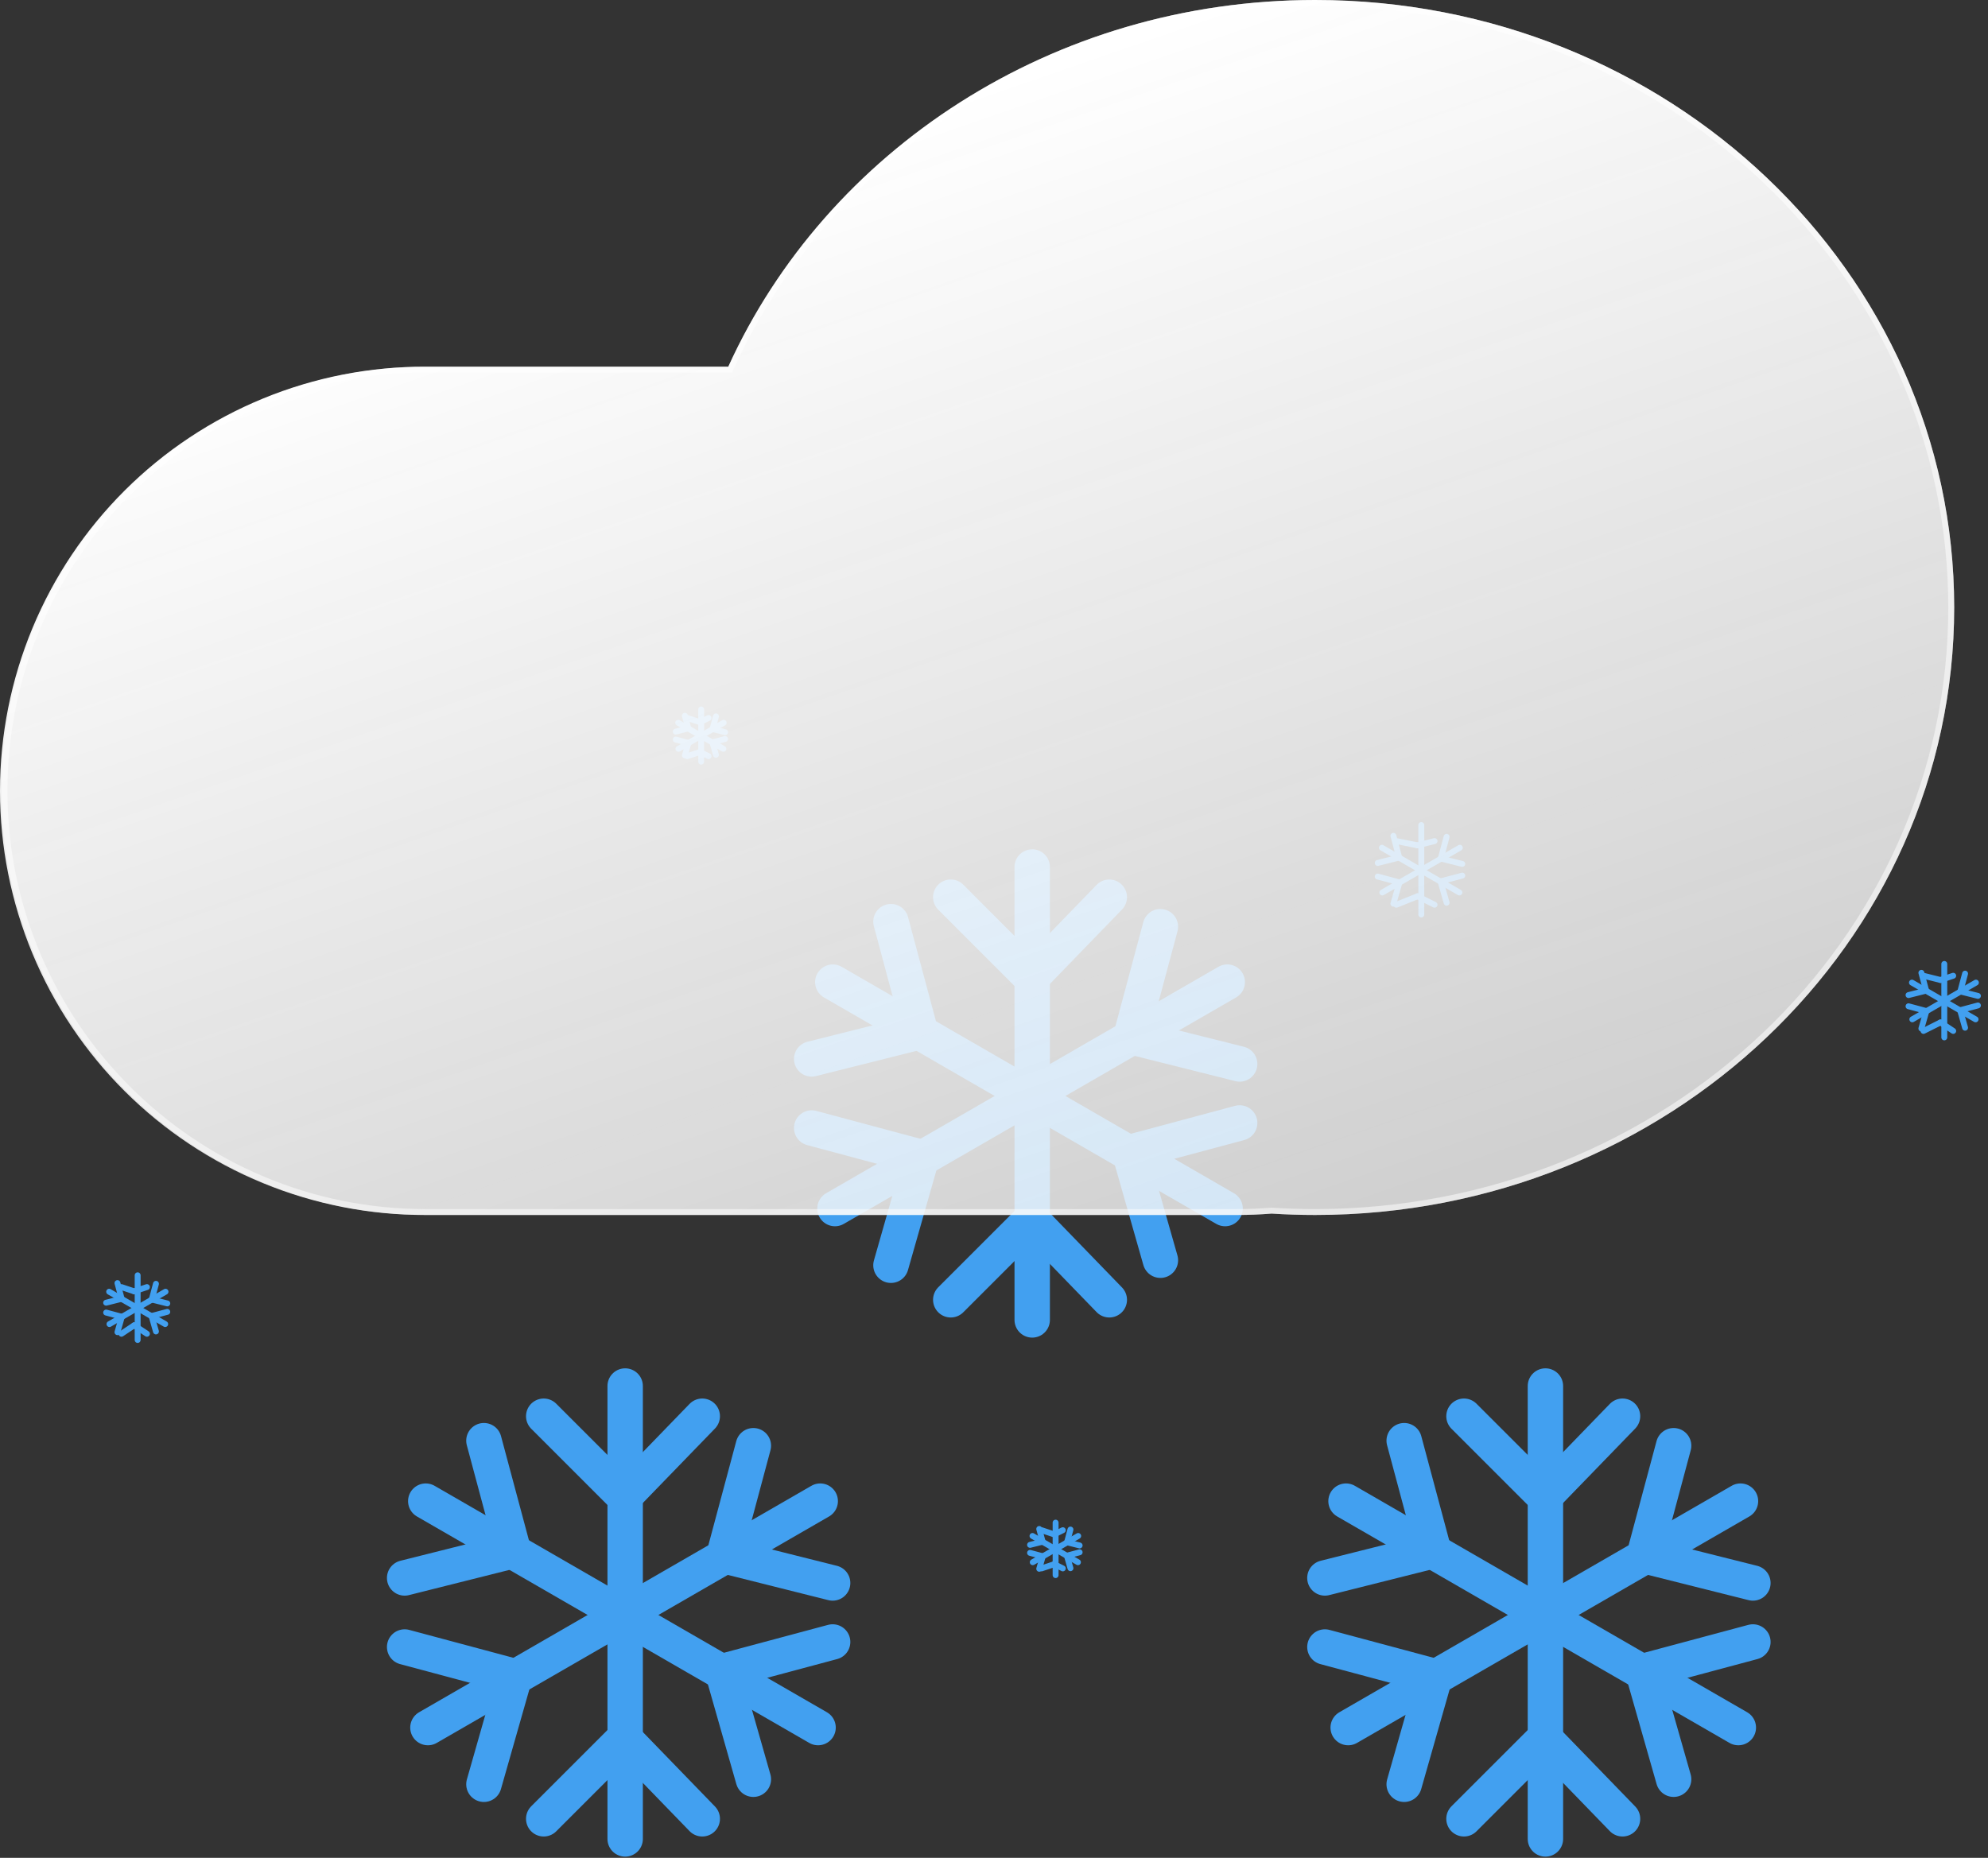 <svg width="337" height="315" viewBox="0 0 337 315" fill="none" xmlns="http://www.w3.org/2000/svg">
    <rect x="0" y="0" width="337" height="315" fill="#333333" stroke="none"/>
    <defs>
        <linearGradient id="paint0_linear_102_313" x1="134.164" y1="25.956" x2="200.206" y2="217.168" gradientUnits="userSpaceOnUse">
            <stop stop-color="white"/>
            <stop offset="1" stop-color="#F7F7F7" stop-opacity="0.8"/>
        </linearGradient>
    </defs>
<path d="M118.864 120.295V129.143" stroke="#42A0F0" stroke-linecap="round"/>
<path d="M118.672 122.454L120.111 121.734" stroke="#42A0F0" stroke-linecap="round"/>
<path d="M118.672 122.454L116.513 121.734" stroke="#42A0F0" stroke-linecap="round"/>
<path d="M118.672 127.492L120.111 128.212" stroke="#42A0F0" stroke-linecap="round"/>
<path d="M118.672 127.492L116.513 128.212" stroke="#42A0F0" stroke-linecap="round"/>
<path d="M122.674 122.544L115.011 126.968" stroke="#42A0F0" stroke-linecap="round"/>
<path d="M120.792 123.61L122.916 124.143" stroke="#42A0F0" stroke-linecap="round"/>
<path d="M120.792 123.61L121.368 121.461" stroke="#42A0F0" stroke-linecap="round"/>
<path d="M116.705 125.969L116.105 128.076" stroke="#42A0F0" stroke-linecap="round"/>
<path d="M116.705 125.969L114.556 125.393" stroke="#42A0F0" stroke-linecap="round"/>
<path d="M122.631 126.968L114.968 122.544" stroke="#42A0F0" stroke-linecap="round"/>
<path d="M120.767 125.871L121.367 127.977" stroke="#42A0F0" stroke-linecap="round"/>
<path d="M120.767 125.871L122.916 125.295" stroke="#42A0F0" stroke-linecap="round"/>
<path d="M116.68 123.511L114.555 124.045" stroke="#42A0F0" stroke-linecap="round"/>
<path d="M116.68 123.511L116.104 121.362" stroke="#42A0F0" stroke-linecap="round"/>
<path d="M240.934 139.885V155.053" stroke="#42A0F0" stroke-linecap="round"/>
<path d="M240.302 143.326L243.181 142.606" stroke="#42A0F0" stroke-linecap="round"/>
<path d="M240.302 143.326L236.703 142.606" stroke="#42A0F0" stroke-linecap="round"/>
<path d="M240.302 151.962L243.181 153.401" stroke="#42A0F0" stroke-linecap="round"/>
<path d="M240.302 151.962L236.703 153.401" stroke="#42A0F0" stroke-linecap="round"/>
<path d="M247.465 143.74L234.329 151.324" stroke="#42A0F0" stroke-linecap="round"/>
<path d="M244.24 145.566L247.881 146.48" stroke="#42A0F0" stroke-linecap="round"/>
<path d="M244.24 145.566L245.227 141.883" stroke="#42A0F0" stroke-linecap="round"/>
<path d="M237.234 149.611L236.205 153.221" stroke="#42A0F0" stroke-linecap="round"/>
<path d="M237.234 149.611L233.551 148.624" stroke="#42A0F0" stroke-linecap="round"/>
<path d="M247.393 151.324L234.257 143.74" stroke="#42A0F0" stroke-linecap="round"/>
<path d="M244.198 149.444L245.227 153.054" stroke="#42A0F0" stroke-linecap="round"/>
<path d="M244.198 149.443L247.881 148.457" stroke="#42A0F0" stroke-linecap="round"/>
<path d="M237.192 145.398L233.551 146.312" stroke="#42A0F0" stroke-linecap="round"/>
<path d="M237.192 145.398L236.205 141.715" stroke="#42A0F0" stroke-linecap="round"/>
<path d="M329.59 163.439V175.892" stroke="#42A0F0" stroke-linecap="round"/>
<path d="M328.945 166.16L331.104 165.44" stroke="#42A0F0" stroke-linecap="round"/>
<path d="M328.945 166.16L326.066 165.44" stroke="#42A0F0" stroke-linecap="round"/>
<path d="M328.945 173.357L331.104 174.796" stroke="#42A0F0" stroke-linecap="round"/>
<path d="M328.945 173.357L326.066 174.796" stroke="#42A0F0" stroke-linecap="round"/>
<path d="M334.953 166.604L324.169 172.831" stroke="#42A0F0" stroke-linecap="round"/>
<path d="M332.304 168.105L335.294 168.855" stroke="#42A0F0" stroke-linecap="round"/>
<path d="M332.304 168.104L333.115 165.08" stroke="#42A0F0" stroke-linecap="round"/>
<path d="M326.553 171.425L325.708 174.389" stroke="#42A0F0" stroke-linecap="round"/>
<path d="M326.553 171.425L323.528 170.614" stroke="#42A0F0" stroke-linecap="round"/>
<path d="M334.893 172.83L324.108 166.604" stroke="#42A0F0" stroke-linecap="round"/>
<path d="M332.27 171.287L333.115 174.251" stroke="#42A0F0" stroke-linecap="round"/>
<path d="M332.27 171.286L335.294 170.476" stroke="#42A0F0" stroke-linecap="round"/>
<path d="M326.518 167.966L323.528 168.717" stroke="#42A0F0" stroke-linecap="round"/>
<path d="M326.518 167.966L325.708 164.942" stroke="#42A0F0" stroke-linecap="round"/>
<path d="M23.334 216.227V227.196" stroke="#42A0F0" stroke-linecap="round"/>
<path d="M22.748 218.948L24.907 218.228" stroke="#42A0F0" stroke-linecap="round"/>
<path d="M22.747 218.948L20.588 218.228" stroke="#42A0F0" stroke-linecap="round"/>
<path d="M22.748 224.705L24.907 226.144" stroke="#42A0F0" stroke-linecap="round"/>
<path d="M22.747 224.705L20.588 226.144" stroke="#42A0F0" stroke-linecap="round"/>
<path d="M28.057 219.015L18.558 224.5" stroke="#42A0F0" stroke-linecap="round"/>
<path d="M25.724 220.337L28.358 220.998" stroke="#42A0F0" stroke-linecap="round"/>
<path d="M25.724 220.337L26.438 217.673" stroke="#42A0F0" stroke-linecap="round"/>
<path d="M20.657 223.262L19.913 225.873" stroke="#42A0F0" stroke-linecap="round"/>
<path d="M20.657 223.262L17.993 222.548" stroke="#42A0F0" stroke-linecap="round"/>
<path d="M28.004 224.499L18.505 219.015" stroke="#42A0F0" stroke-linecap="round"/>
<path d="M25.693 223.139L26.437 225.75" stroke="#42A0F0" stroke-linecap="round"/>
<path d="M25.693 223.139L28.357 222.425" stroke="#42A0F0" stroke-linecap="round"/>
<path d="M20.626 220.214L17.993 220.875" stroke="#42A0F0" stroke-linecap="round"/>
<path d="M20.626 220.214L19.912 217.55" stroke="#42A0F0" stroke-linecap="round"/>
<path d="M178.942 258.166V267.063" stroke="#42A0F0" stroke-linecap="round"/>
<path d="M178.726 260.167L180.165 259.447" stroke="#42A0F0" stroke-linecap="round"/>
<path d="M178.725 260.167L176.566 259.447" stroke="#42A0F0" stroke-linecap="round"/>
<path d="M178.726 265.205L180.165 265.925" stroke="#42A0F0" stroke-linecap="round"/>
<path d="M178.725 265.205L176.566 265.925" stroke="#42A0F0" stroke-linecap="round"/>
<path d="M182.773 260.427L175.068 264.875" stroke="#42A0F0" stroke-linecap="round"/>
<path d="M180.881 261.499L183.017 262.035" stroke="#42A0F0" stroke-linecap="round"/>
<path d="M180.881 261.499L181.46 259.338" stroke="#42A0F0" stroke-linecap="round"/>
<path d="M176.772 263.872L176.168 265.99" stroke="#42A0F0" stroke-linecap="round"/>
<path d="M176.772 263.872L174.611 263.293" stroke="#42A0F0" stroke-linecap="round"/>
<path d="M182.731 264.875L175.026 260.426" stroke="#42A0F0" stroke-linecap="round"/>
<path d="M180.856 263.773L181.46 265.891" stroke="#42A0F0" stroke-linecap="round"/>
<path d="M180.856 263.773L183.017 263.194" stroke="#42A0F0" stroke-linecap="round"/>
<path d="M176.747 261.4L174.611 261.936" stroke="#42A0F0" stroke-linecap="round"/>
<path d="M176.747 261.4L176.168 259.239" stroke="#42A0F0" stroke-linecap="round"/>
<path d="M261.976 235.003V311.795" stroke="#42A0F0" stroke-width="6" stroke-linecap="round"/>
<path d="M261.821 253.774L275.046 240.122" stroke="#42A0F0" stroke-width="6" stroke-linecap="round"/>
<path d="M261.821 253.774L248.169 240.122" stroke="#42A0F0" stroke-width="6" stroke-linecap="round"/>
<path d="M261.821 294.73L275.046 308.382" stroke="#42A0F0" stroke-width="6" stroke-linecap="round"/>
<path d="M261.821 294.73L248.169 308.382" stroke="#42A0F0" stroke-width="6" stroke-linecap="round"/>
<path d="M295.043 254.519L228.54 292.915" stroke="#42A0F0" stroke-width="6" stroke-linecap="round"/>
<path d="M278.711 263.77L297.146 268.398" stroke="#42A0F0" stroke-width="6" stroke-linecap="round"/>
<path d="M278.711 263.771L283.708 245.122" stroke="#42A0F0" stroke-width="6" stroke-linecap="round"/>
<path d="M243.242 284.248L238.031 302.527" stroke="#42A0F0" stroke-width="6" stroke-linecap="round"/>
<path d="M243.242 284.248L224.593 279.251" stroke="#42A0F0" stroke-width="6" stroke-linecap="round"/>
<path d="M294.677 292.915L228.173 254.519" stroke="#42A0F0" stroke-width="6" stroke-linecap="round"/>
<path d="M278.497 283.395L283.708 301.674" stroke="#42A0F0" stroke-width="6" stroke-linecap="round"/>
<path d="M278.498 283.395L297.146 278.398" stroke="#42A0F0" stroke-width="6" stroke-linecap="round"/>
<path d="M243.028 262.917L224.593 267.545" stroke="#42A0F0" stroke-width="6" stroke-linecap="round"/>
<path d="M243.028 262.918L238.032 244.269" stroke="#42A0F0" stroke-width="6" stroke-linecap="round"/>
<path d="M174.976 147.003V223.795" stroke="#42A0F0" stroke-width="6" stroke-linecap="round"/>
<path d="M174.821 165.774L188.046 152.122" stroke="#42A0F0" stroke-width="6" stroke-linecap="round"/>
<path d="M174.821 165.774L161.169 152.122" stroke="#42A0F0" stroke-width="6" stroke-linecap="round"/>
<path d="M174.821 206.73L188.046 220.382" stroke="#42A0F0" stroke-width="6" stroke-linecap="round"/>
<path d="M174.821 206.73L161.169 220.382" stroke="#42A0F0" stroke-width="6" stroke-linecap="round"/>
<path d="M208.043 166.519L141.54 204.915" stroke="#42A0F0" stroke-width="6" stroke-linecap="round"/>
<path d="M191.711 175.77L210.146 180.398" stroke="#42A0F0" stroke-width="6" stroke-linecap="round"/>
<path d="M191.711 175.771L196.708 157.122" stroke="#42A0F0" stroke-width="6" stroke-linecap="round"/>
<path d="M156.242 196.248L151.031 214.527" stroke="#42A0F0" stroke-width="6" stroke-linecap="round"/>
<path d="M156.242 196.248L137.593 191.251" stroke="#42A0F0" stroke-width="6" stroke-linecap="round"/>
<path d="M207.677 204.915L141.173 166.519" stroke="#42A0F0" stroke-width="6" stroke-linecap="round"/>
<path d="M191.497 195.395L196.708 213.674" stroke="#42A0F0" stroke-width="6" stroke-linecap="round"/>
<path d="M191.498 195.395L210.146 190.398" stroke="#42A0F0" stroke-width="6" stroke-linecap="round"/>
<path d="M156.028 174.917L137.593 179.545" stroke="#42A0F0" stroke-width="6" stroke-linecap="round"/>
<path d="M156.028 174.918L151.032 156.269" stroke="#42A0F0" stroke-width="6" stroke-linecap="round"/>
<path d="M105.976 235.003V311.795" stroke="#42A0F0" stroke-width="6" stroke-linecap="round"/>
<path d="M105.821 253.774L119.046 240.122" stroke="#42A0F0" stroke-width="6" stroke-linecap="round"/>
<path d="M105.821 253.774L92.169 240.122" stroke="#42A0F0" stroke-width="6" stroke-linecap="round"/>
<path d="M105.821 294.73L119.046 308.382" stroke="#42A0F0" stroke-width="6" stroke-linecap="round"/>
<path d="M105.821 294.73L92.169 308.382" stroke="#42A0F0" stroke-width="6" stroke-linecap="round"/>
<path d="M139.043 254.519L72.54 292.915" stroke="#42A0F0" stroke-width="6" stroke-linecap="round"/>
<path d="M122.711 263.77L141.146 268.398" stroke="#42A0F0" stroke-width="6" stroke-linecap="round"/>
<path d="M122.711 263.771L127.708 245.122" stroke="#42A0F0" stroke-width="6" stroke-linecap="round"/>
<path d="M87.242 284.248L82.031 302.527" stroke="#42A0F0" stroke-width="6" stroke-linecap="round"/>
<path d="M87.242 284.248L68.593 279.251" stroke="#42A0F0" stroke-width="6" stroke-linecap="round"/>
<path d="M138.677 292.915L72.173 254.519" stroke="#42A0F0" stroke-width="6" stroke-linecap="round"/>
<path d="M122.497 283.395L127.708 301.674" stroke="#42A0F0" stroke-width="6" stroke-linecap="round"/>
<path d="M122.498 283.395L141.146 278.398" stroke="#42A0F0" stroke-width="6" stroke-linecap="round"/>
<path d="M87.028 262.917L68.593 267.545" stroke="#42A0F0" stroke-width="6" stroke-linecap="round"/>
<path d="M87.028 262.918L82.031 244.269" stroke="#42A0F0" stroke-width="6" stroke-linecap="round"/>
<path d="M215.562 205.765C213.629 205.92 211.676 205.999 209.705 206H72.181C62.715 206.035 53.335 204.201 44.579 200.603C35.823 197.005 27.864 191.714 21.158 185.032C14.452 178.351 9.13 170.412 5.5 161.669C1.869 152.927 0 143.554 0 134.087C0 124.621 1.869 115.248 5.5 106.506C9.13 97.763 14.452 89.824 21.158 83.143C27.864 76.461 35.823 71.17 44.579 67.572C53.335 63.974 62.715 62.14 72.181 62.175H123.457C140.081 25.6 178.368 0 222.941 0C282.768 0 331.268 46.115 331.268 103C331.268 159.885 282.768 206 222.941 206C220.461 206 218.001 205.922 215.562 205.765Z" fill="url(#paint0_linear_102_313)"/>
<path d="M222.941 205C230.227 205 237.508 204.302 244.581 202.926C251.475 201.585 258.255 199.584 264.733 196.978C271.094 194.42 277.229 191.254 282.967 187.568C288.65 183.917 293.994 179.725 298.851 175.107C303.706 170.49 308.114 165.411 311.952 160.009C315.826 154.557 319.154 148.728 321.842 142.686C324.579 136.532 326.681 130.093 328.09 123.547C329.535 116.831 330.268 109.917 330.268 103C330.268 96.082 329.535 89.169 328.09 82.452C326.681 75.906 324.579 69.467 321.842 63.314C319.154 57.272 315.826 51.443 311.952 45.991C308.114 40.589 303.706 35.51 298.851 30.893C293.994 26.275 288.65 22.083 282.967 18.432C277.229 14.746 271.094 11.58 264.733 9.022C258.255 6.417 251.475 4.415 244.581 3.074C237.508 1.698 230.227 1 222.941 1C201.57 1 180.931 6.952 163.254 18.213C154.734 23.642 147.077 30.194 140.497 37.688C133.876 45.229 128.449 53.607 124.367 62.589L124.1 63.175H123.456H72.181C62.607 63.175 53.321 65.049 44.579 68.747C40.377 70.524 36.325 72.724 32.534 75.285C28.778 77.822 25.247 80.735 22.038 83.945C18.829 87.154 15.915 90.685 13.378 94.44C10.817 98.231 8.618 102.284 6.84 106.485C3.143 115.227 1.268 124.514 1.268 134.087C1.268 143.661 3.143 152.948 6.84 161.689C8.618 165.891 10.817 169.944 13.378 173.735C15.915 177.49 18.829 181.021 22.038 184.23C25.247 187.439 28.778 190.353 32.534 192.89C36.325 195.451 40.377 197.651 44.579 199.428C53.321 203.125 62.607 205 72.181 205H209.705C211.628 205 213.572 204.922 215.482 204.768L215.554 204.762L215.626 204.767C218.046 204.922 220.507 205 222.941 205ZM222.941 206C220.461 206 218 205.921 215.562 205.765C213.632 205.92 211.676 206 209.705 206H72.181C32.465 206 0.268 173.803 0.268 134.087C0.268 94.371 32.465 62.175 72.181 62.175H123.456C140.081 25.595 178.366 0 222.941 0C282.768 0 331.268 46.115 331.268 103C331.268 159.885 282.768 206 222.941 206Z" fill="white" fill-opacity="0.5"/>
</svg>
